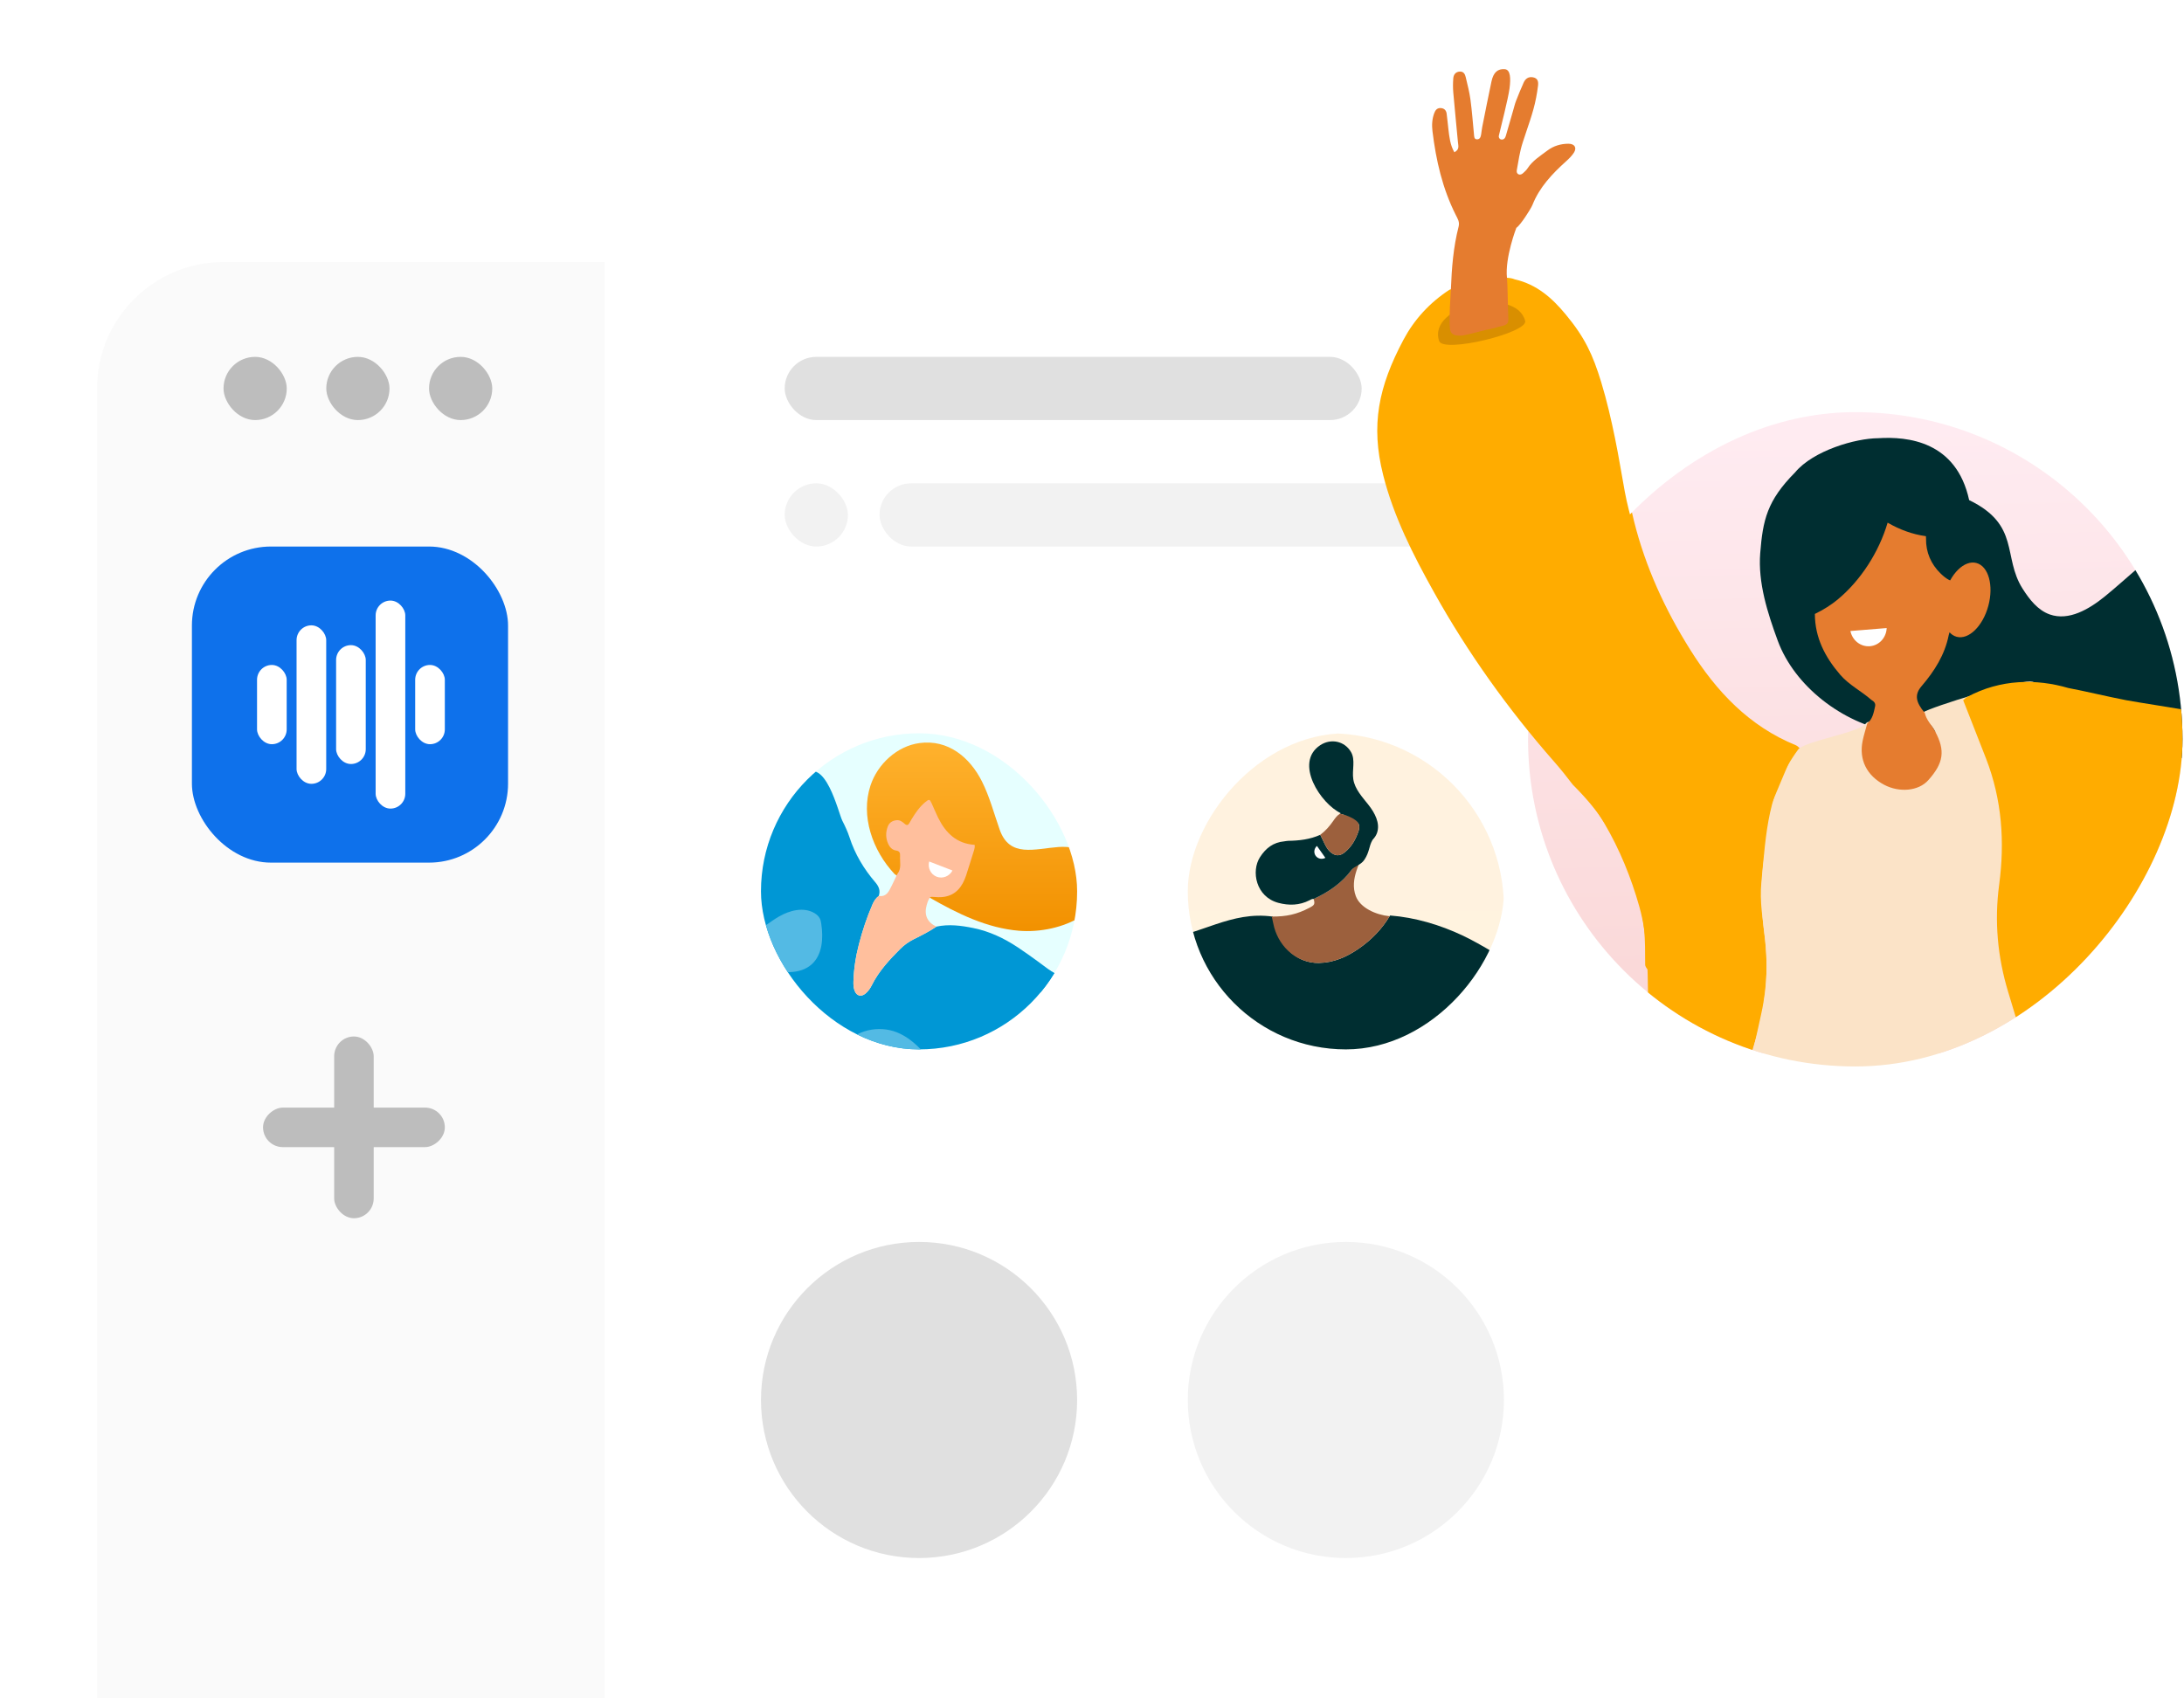 <svg width="450" height="350" viewBox="0 0 450 350" fill="none" xmlns="http://www.w3.org/2000/svg">
<g clip-path="url(#clip0)">
<g filter="url(#filter0_d)">
<path d="M20 350.009L20 80.056C20 65.666 31.666 54 46.056 54L401.073 54C415.463 54 427.129 65.666 427.129 80.056L427.129 350.009L20 350.009Z" fill="white"/>
</g>
<circle cx="277.306" cy="288.507" r="32.57" fill="#F2F2F2"/>
<g clip-path="url(#clip1)">
<rect width="65.141" height="65.141" rx="32.57" transform="matrix(-1 0 0 1 309.876 151.113)" fill="white"/>
<g clip-path="url(#clip2)">
<rect width="71.89" height="71.89" rx="35.945" transform="matrix(-1 0 0 1 309.876 151.113)" fill="white"/>
<rect opacity="0.15" width="391.401" height="391.401" transform="matrix(-1 0 0 1 318.36 130.458)" fill="url(#paint0_linear)"/>
<path d="M301.378 192.793C296.679 190.582 291.601 189.067 286.413 188.662C284.768 191.45 282.555 193.711 279.885 195.542C277.428 197.227 274.79 198.389 271.741 198.441C267.392 198.514 263.966 195.339 262.794 191.135C262.588 190.395 262.434 189.642 262.256 188.894C253.603 187.672 247.42 192.705 238.975 193.639C237.258 196.557 235.542 199.405 233.961 202.401C232.218 205.702 230.123 208.773 228.498 212.133C229 212.634 229.309 213.7 229.7 214.022C230.033 214.296 230.322 214.728 230.902 216.597C232.447 221.576 235.214 216.67 234.964 223.93C198.749 231.692 239.027 235.156 245.494 237.95C260.626 244.488 280.462 244.367 290.316 229.277C292.46 225.992 294.713 222.779 296.9 219.522C297.189 219.092 297.332 218.326 297.905 218.453C301.632 219.251 301.366 219.518 304.294 219.518C305.018 218.07 307.182 217.366 308.036 215.997C311.134 211.032 310.623 205.218 313.7 200.24C313.78 200.112 313.82 199.959 313.878 199.817C313.681 199.698 313.49 199.567 313.286 199.462C310.25 197.902 305.3 194.638 301.378 192.793Z" fill="#002E31"/>
<path d="M301.971 219.38C302.693 217.938 303.878 216.522 304.729 215.159C307.818 210.213 310.569 204.984 313.637 200.027C313.716 199.898 313.756 199.746 313.986 199.853C319.441 202.387 324.61 205.357 328.912 209.638C330.525 211.243 332.002 212.971 332.759 215.159C333.919 218.511 333.135 221.648 331.514 224.647C330.231 227.02 328.289 228.814 326.242 230.512C321.448 234.489 316.352 238.033 310.957 241.147C307.736 243.007 304.558 244.944 301.219 246.598C299.52 247.439 298.072 248.625 296.72 249.954C295.163 251.484 293.289 252.356 291.065 252.423C290.188 252.45 289.387 252.247 288.687 251.746C288.165 251.374 287.631 251.177 286.986 251.167C285.787 251.149 284.701 250.859 284.069 249.695C283.918 249.418 283.66 249.373 283.373 249.427C283.11 249.477 282.843 249.519 282.584 249.588C282.145 249.703 281.698 249.702 281.431 249.315C281.141 248.895 281.069 248.39 281.292 247.892C281.538 247.343 281.985 246.96 282.485 246.68C285.027 245.254 287.547 243.776 290.237 242.64C291.044 242.299 291.713 241.876 292.259 241.2C297.127 235.164 302.552 229.634 307.926 224.058C308.83 223.12 309.771 222.217 310.692 221.294C310.899 221.087 311.181 220.922 311.19 220.465C310.302 220.216 309.392 220.191 308.488 220.131C306.46 219.999 303.969 219.786 301.971 219.38Z" fill="#FF715E"/>
<path d="M279.352 184.663C278.04 181.134 280.303 177.564 281.734 174.197C281.829 173.92 281.925 173.644 282.029 173.37C280.594 173.94 279.777 175.124 279.193 176.547C279 177.018 278.821 177.506 278.944 177.996C279.079 178.537 278.795 178.851 278.517 179.226C276.476 181.981 273.752 183.845 270.673 185.251C270.964 186.305 270.86 186.515 269.868 187.039C267.196 188.451 265.019 188.901 262.042 188.882C262.221 189.629 262.337 190.395 262.544 191.135C263.731 195.391 267.392 198.514 271.741 198.441C274.79 198.389 277.429 197.227 279.885 195.542C282.507 193.744 284.686 191.532 286.322 188.813C283.447 188.528 280.246 187.069 279.352 184.663Z" fill="#9C603D"/>
<path d="M282.761 173.164C282.027 174.446 282.21 175.545 281.11 177.193C280.376 178.292 279.069 178.48 278.517 179.225C276.475 181.981 273.751 183.845 270.672 185.251C270.342 185.211 270.079 185.39 269.808 185.528C267.746 186.588 265.585 186.64 263.405 186.059C258.761 184.823 257.756 179.53 259.614 176.644C260.834 174.749 262.364 173.595 264.603 173.383C264.871 173.357 265.136 173.281 265.403 173.277C267.688 173.245 269.927 172.985 272.038 172.032C272.337 172.653 272.624 173.281 272.94 173.893C273.237 174.472 273.537 175.047 274.031 175.501C275.067 176.453 276.023 176.498 277.105 175.618C278.524 174.464 279.368 172.926 279.93 171.234C280.346 169.983 279.753 168.858 278.534 168.342C277.75 168.01 276.911 167.89 276.093 167.686C277.67 165.647 280.175 165.503 281.83 167.36C282.425 168.027 282.875 168.771 283.157 169.634C283.585 170.943 283.678 171.698 282.761 173.164Z" fill="#002E31"/>
<path d="M276.094 167.686C276.911 167.89 277.75 168.011 278.534 168.342C279.753 168.858 280.346 169.984 279.93 171.234C279.368 172.927 278.525 174.465 277.105 175.619C276.023 176.499 275.068 176.454 274.031 175.501C273.538 175.048 273.237 174.472 272.94 173.894C272.624 173.281 272.338 172.654 272.038 172.032C273.098 171.247 273.944 170.266 274.696 169.187C275.086 168.627 275.489 168.058 276.094 167.686Z" fill="#9C603D"/>
<path d="M283.737 171.618C284.409 169.643 283.272 167.526 281.983 165.884C280.695 164.242 279.148 162.625 278.835 160.563C278.551 158.691 279.321 156.609 278.367 154.972C277.031 152.683 274.188 152.127 272.006 153.58C266.58 157.195 272.111 165.66 276.328 167.612C277.113 167.976 277.955 168.217 278.711 168.636C279.468 169.055 280.159 169.703 280.351 170.546C280.58 171.548 280.243 173.128 281.69 173.364C282.677 173.525 283.457 172.442 283.737 171.618Z" fill="#002E31"/>
<path d="M273.083 176.784C272.392 177.158 271.531 176.99 271.081 176.355C270.631 175.72 270.76 174.853 271.343 174.327L273.083 176.784Z" fill="white"/>
</g>
</g>
<g clip-path="url(#clip3)">
<rect x="156.795" y="151.113" width="65.141" height="65.141" rx="32.57" fill="white"/>
<rect opacity="0.15" x="156.795" y="151.113" width="352" height="352" fill="url(#paint1_linear)"/>
<path d="M155.46 186.356C151.549 189.842 152.104 194.491 151.08 198.616C150.098 202.631 158.425 206.204 159.123 210.316C159.741 213.967 160.829 217.489 161.8 221.04C162.059 221.985 162.309 222.936 162.539 223.889C162.753 224.777 162.937 225.676 163.14 226.565C163.402 227.709 163.432 228.826 163.29 229.916C163.12 231.188 162.712 232.429 162.153 233.636C161.733 234.544 161.294 235.443 160.857 236.348C160.155 237.809 159.467 239.274 158.913 240.796C158.794 241.124 158.681 241.455 158.575 241.788C157.909 243.887 157.5 246.047 157.277 248.235C157.203 248.962 157.204 249.691 156.969 250.397C156.648 251.347 156.987 252.099 157.738 252.694C158.541 253.33 159.478 253.704 160.44 254.002C163.548 254.958 166.695 255.767 169.882 256.407C174.171 257.268 178.466 258.102 182.788 258.761C183.893 258.931 185.001 259.086 186.112 259.229C191.357 259.9 196.614 260.513 201.922 260.433C201.981 260.431 202.044 260.433 202.103 260.43C203.25 260.409 204.379 260.242 205.524 260.206C207.193 260.151 208.422 258.587 208.348 256.908C208.218 254.101 206.981 251.702 205.505 249.427C203.513 246.345 201.002 243.657 198.706 240.813C197.04 238.745 195.377 236.677 193.698 234.621C193.006 233.773 192.684 232.812 192.581 231.729C192.467 230.562 192.497 229.423 192.655 228.304C192.86 226.777 193.298 225.292 193.913 223.831C194.178 223.203 194.458 222.586 194.751 221.974L194.752 221.971C195.593 220.237 196.554 218.571 197.629 216.962C198.228 216.066 198.244 216.055 199.274 216.505C202.371 217.873 205.629 218.815 208.743 220.151C210.124 220.747 211.628 220.513 212.797 219.32C213.244 218.863 213.724 218.438 214.188 217.999C214.93 216.74 215.991 215.728 216.899 214.602C218.897 212.131 220.969 209.724 223.012 207.293C223.272 206.759 223.551 206.235 223.789 205.693C224.357 204.404 223.894 203.343 222.555 202.852C222.126 202.693 221.682 202.579 221.244 202.448C219.335 201.879 217.64 200.906 216.038 199.748C215.923 199.671 215.814 199.59 215.702 199.506C214.375 198.52 213.045 197.534 211.693 196.585C211.027 196.112 210.354 195.65 209.672 195.201C206.872 193.355 203.884 191.925 200.544 191.248C198.006 190.731 195.496 190.407 192.934 190.958C191.467 191.972 189.873 192.755 188.284 193.55C187.254 194.067 186.331 194.716 185.511 195.529C183.243 197.794 181.076 200.134 179.624 203.038C179.298 203.698 178.878 204.299 178.306 204.769C177.441 205.476 176.524 205.249 176.109 204.214C175.866 203.617 175.828 202.973 175.845 202.328C175.913 199.72 176.311 197.168 176.968 194.633C177.7 191.793 178.614 189.04 179.783 186.356C180.079 185.675 180.47 185.076 181.07 184.625C181.439 183.513 181.083 182.674 180.319 181.785C177.981 179.053 176.152 176.01 175.037 172.556C174.657 171.388 174.132 170.256 173.569 169.158C172.722 167.513 170.083 155.621 165.416 159.752C163.657 162.174 162.061 164.741 160.17 167.075C157.733 170.084 155.213 173.024 153.073 176.26C152.89 176.737 155.304 185.926 155.46 186.356Z" fill="#0097D5"/>
<path d="M191.58 184.996C197.298 188.28 203.402 191.275 209.974 191.808C214.263 192.155 219.154 191.161 222.809 188.843C230.785 183.786 227.44 173.876 218.098 174.549C213.181 174.903 208.04 176.812 205.987 170.994C204.81 167.658 203.915 164.203 202.327 161.041C199.831 156.067 195.357 152.335 189.463 153.127C184.812 153.751 180.819 157.467 179.361 161.871C177.282 168.156 179.783 175.302 184.32 180.121C188.54 183.146 190.65 184.6 191.58 184.996Z" fill="url(#paint2_linear)"/>
<path d="M175.845 202.328C175.827 202.972 175.866 203.617 176.108 204.214C176.524 205.248 177.441 205.476 178.306 204.77C178.877 204.299 179.297 203.698 179.624 203.038C181.075 200.134 183.243 197.793 185.511 195.529C186.33 194.717 187.254 194.067 188.284 193.55C189.873 192.755 191.466 191.971 192.934 190.958C191.042 190.054 190.367 188.544 190.937 186.52C191.073 186.039 191.214 185.561 191.498 185.142C191.622 184.826 191.857 184.802 192.165 184.826C192.932 184.889 193.709 184.942 194.48 184.827C195.763 184.638 196.723 184.086 197.453 183.305C198.182 182.528 198.684 181.522 199.059 180.417C199.613 178.781 200.074 177.109 200.619 175.463C200.703 175.211 200.785 174.952 200.82 174.681C200.846 174.494 200.851 174.303 200.821 174.102C197.086 173.864 194.854 171.642 193.304 168.527C192.82 167.545 192.408 166.525 191.951 165.528C191.562 164.679 191.435 164.651 190.681 165.271C189.499 166.246 188.636 167.482 187.851 168.778C187.687 169.052 187.535 169.332 187.377 169.608C187.118 170.063 186.844 170.149 186.405 169.774C185.93 169.368 185.472 168.949 184.715 169.028C183.833 169.125 183.229 169.544 182.926 170.314C182.461 171.508 182.476 172.74 183.016 173.918C183.333 174.606 183.848 175.162 184.633 175.276C185.358 175.378 185.489 175.763 185.454 176.407C185.382 177.657 185.808 178.979 184.891 180.099C184.359 181.204 183.862 182.327 183.278 183.4C182.821 184.248 182.152 184.839 181.069 184.625C180.47 185.076 180.078 185.676 179.783 186.356C178.614 189.04 177.7 191.794 176.967 194.632C176.311 197.168 175.913 199.72 175.845 202.328Z" fill="#FFBF9D"/>
<path d="M191.45 177.535C191.117 178.836 191.757 180.194 192.997 180.673C194.239 181.153 195.625 180.578 196.253 179.391L191.45 177.535Z" fill="white"/>
<path d="M173.21 223.138C175.025 225.621 178.586 225.916 181.654 225.68C184.719 225.443 188.04 224.96 190.669 226.553C191.438 227.02 192.081 227.621 192.654 228.304C192.86 226.777 193.299 225.292 193.913 223.83C194.178 223.203 194.458 222.585 194.751 221.974L194.751 221.97C194.387 221.59 194.032 221.197 193.693 220.804C191.053 217.746 188.566 214.255 184.817 212.746C181.055 211.229 176.306 212.27 173.799 215.46C172.096 217.629 171.581 220.914 173.21 223.138Z" fill="#53BAE4"/>
<path d="M155.081 198.9C155.029 199.095 154.98 199.294 154.931 199.49C155.952 199.56 156.98 199.718 157.96 199.887C161.119 200.438 164.764 200.885 167.186 198.778C169.458 196.8 169.672 193.346 169.216 190.368C169.159 189.998 169.097 189.623 168.928 189.288C168.696 188.815 168.279 188.452 167.824 188.179C165.592 186.84 162.668 187.602 160.424 188.921C158.707 189.928 157.164 191.24 155.45 192.23C155.742 193.057 156.037 193.883 156.341 194.705C156.543 195.262 156.518 195.731 156.257 196.272C155.838 197.135 155.33 197.959 155.081 198.9Z" fill="#53BAE4"/>
<path d="M241.453 201.94C240.751 200.807 239.784 199.899 238.683 199.131C236.726 197.578 232.342 195.293 232.342 195.293C230.611 194.668 228.863 194.148 227.005 194.209C224.244 194.299 222.522 195.554 221.738 198.109C221.439 199.083 221.221 200.081 220.937 201.06C220.612 202.181 220.527 202.193 219.467 201.662C218.652 201.253 217.355 200.577 216.407 200.091C214.423 199.075 214.998 214.609 202.195 217.709C207.811 220.769 211.595 220.762 216.407 222.236C219.13 223.07 221.912 223.612 224.771 223.438C226.918 223.308 228.721 222.55 230.022 220.85C230.641 220.042 231.265 219.238 231.86 218.412C233.73 215.815 235.741 213.349 238.344 211.408C239.165 210.795 239.98 210.173 240.693 209.435C242.752 207.302 243.052 204.52 241.453 201.94Z" fill="#0097D5"/>
</g>
<path d="M20 80.056C20 65.666 31.666 54 46.057 54H124.584V350.009H20V80.056Z" fill="#FAFAFA"/>
<rect x="68.856" y="213.595" width="8.143" height="37.456" rx="4.071" fill="#BDBDBD"/>
<rect x="54.199" y="236.394" width="8.143" height="37.456" rx="4.071" transform="rotate(-90 54.199 236.394)" fill="#BDBDBD"/>
<rect x="39.542" y="112.627" width="65.141" height="65.141" rx="16.285" fill="#0E71EB"/>
<rect x="52.961" y="137.033" width="6.109" height="16.33" rx="3.055" fill="white"/>
<rect x="61.106" y="128.868" width="6.109" height="32.66" rx="3.055" fill="white"/>
<rect x="69.253" y="132.95" width="6.109" height="24.495" rx="3.055" fill="white"/>
<rect x="77.398" y="123.765" width="6.109" height="42.867" rx="3.055" fill="white"/>
<rect x="85.545" y="137.033" width="6.109" height="16.33" rx="3.055" fill="white"/>
<rect x="161.681" y="73.542" width="118.882" height="13.028" rx="6.514" fill="#E0E0E0"/>
<rect x="181.223" y="99.599" width="149.824" height="13.028" rx="6.514" fill="#F2F2F2"/>
<rect x="161.681" y="99.599" width="13.028" height="13.028" rx="6.514" fill="#F2F2F2"/>
<rect x="46.056" y="73.542" width="13.028" height="13.028" rx="6.514" fill="#BDBDBD"/>
<rect x="67.227" y="73.542" width="13.028" height="13.028" rx="6.514" fill="#BDBDBD"/>
<rect x="88.398" y="73.542" width="13.028" height="13.028" rx="6.514" fill="#BDBDBD"/>
<circle cx="189.366" cy="288.507" r="32.57" fill="#E0E0E0"/>
<g filter="url(#filter1_i)">
<g clip-path="url(#clip4)">
<rect width="134.842" height="134.842" rx="67.421" transform="matrix(-1 0 0 1 449.688 84.932)" fill="white"/>
<rect opacity="0.15" width="153.895" height="148.861" transform="matrix(-1 0 0 1 454.253 68.131)" fill="url(#paint3_linear)"/>
<path d="M280.697 85.589C277.76 73.666 278.802 62.184 284.052 51.119C286.302 46.373 289.582 42.396 293.915 39.348C293.915 39.348 304.6 35.418 308.073 37.114C312.984 38.412 316.357 41.775 319.313 45.626C323.589 51.197 325.94 57.683 327.891 64.323C329.188 68.737 330.197 73.221 331.118 77.736C331.978 81.961 332.658 86.213 333.443 90.449C334.488 96.098 335.288 101.81 336.674 107.375C339.032 116.826 343.07 125.62 348.244 133.869C353.648 142.489 360.397 149.659 370.058 153.597C370.393 153.734 370.65 154.065 370.943 154.307C369.371 158.317 367.784 162.322 366.228 166.338C362.967 174.756 362.343 183.442 363.535 192.334C364.542 199.843 363.863 207.225 361.66 214.477C359.683 220.984 357.711 227.49 355.827 234.023C354.617 238.221 354.495 242.509 355.125 246.831C355.266 247.801 355.755 248.642 355.971 249.554C356.005 249.692 356.048 249.83 356.095 249.966C356.09 249.958 356.083 249.952 356.076 249.944C350.958 243.438 346.54 235.61 343.425 227.953C340.526 220.825 340.59 213.155 339.578 205.648C339.467 199.265 339.522 193.027 337.768 186.812C336.095 180.878 333.713 175.009 330.581 169.695C328.504 166.167 325.966 163.008 323.22 160.012C321.892 158.121 320.518 156.263 319.064 154.465C308.783 141.752 299.802 128.193 292.232 113.698C287.521 104.682 283.15 95.552 280.697 85.589Z" fill="#FFAC00"/>
<path d="M444.746 156.64C443.662 156.593 442.587 156.437 441.529 156.147C441.297 156.083 441.066 156.012 440.837 155.935C435.847 154.256 432.266 150.043 427.137 148.576C422.176 147.157 416.918 147.649 411.913 148.548C404.505 149.881 396.99 152.064 389.579 150.75C379.673 148.993 369.758 141.463 366.29 132.019C364.18 126.275 362.198 120.058 362.683 113.982C363.23 107.152 364.081 103.186 369.872 97.344C373.628 92.843 382.334 90.326 386.99 90.305C393.016 89.916 403.087 90.896 405.733 103.06C416.317 108.193 412.583 114.76 416.737 121.302C418.147 123.524 419.875 125.758 422.358 126.629C426.268 128.002 430.429 125.549 433.65 122.942C438.533 118.989 442.95 114.39 448.371 111.212C455.042 107.304 463.395 105.803 470.649 108.476C477.904 111.15 483.557 118.486 483.056 126.2C482.698 131.726 479.449 136.66 475.673 140.71C471.076 145.641 465.532 149.68 459.446 152.579C455.047 154.675 449.801 156.853 444.746 156.64Z" fill="#002E31"/>
<path d="M402.696 252.643C409.177 249.666 414.886 245.525 419.319 239.899C419.368 239.764 419.411 239.626 419.444 239.488C419.661 238.575 420.15 237.734 420.291 236.764C420.92 232.443 420.799 228.153 419.588 223.957C417.705 217.423 415.733 210.916 413.756 204.411C411.553 197.159 410.874 189.776 411.881 182.267C413.073 173.375 420.203 165.073 416.942 156.654C415.386 152.638 423.596 140.664 418.325 140.436C415.397 140.31 398.234 145.546 396.118 146.857C396.426 148.311 397.861 149.17 398.544 150.419C400.775 154.491 400.269 157.246 397.133 160.755C395.102 163.03 392.335 163.105 389.254 161.487C385.644 159.59 384.002 156.313 384.785 152.444C385.031 151.228 385.42 150.039 385.743 148.839C385.244 148.703 384.767 148.668 384.399 149.135C383.27 150.908 371.749 152.765 370.505 154.453C364.166 163.062 363.93 171.409 362.923 181.803C362.143 189.844 365.721 196.179 362.868 209.041C361.503 215.192 361.301 216.799 358.921 223.271C356.739 229.203 354.888 232.703 354.573 239.995C354.438 243.126 354.241 246.702 356.073 249.876C357.691 252.679 360.513 253.843 361.163 254.272C363.352 255.717 368.176 256.533 371.784 256.863C382.441 256.671 391.216 257.515 402.696 252.643Z" fill="#FBE3C7"/>
<path d="M396.588 146.912C394.697 144.664 394.429 143.149 395.939 141.387C398.591 138.291 400.71 134.947 401.521 130.895C401.765 129.688 402.421 129.367 403.583 129.662C404.697 129.947 405.639 129.439 406.472 128.742C409.976 125.815 410.062 119.738 406.651 116.623C406.367 117.008 406.096 117.403 405.799 117.775C403.744 120.345 402.241 120.5 399.87 118.205C397.862 116.261 396.806 113.799 396.847 111.004C396.851 110.82 396.844 110.65 396.827 110.496C394.037 110.122 391.379 109.122 388.934 107.712C387.132 113.807 383.374 119.635 378.599 123.584C377.373 124.6 375.74 125.647 373.943 126.52C373.958 131.396 376.033 135.402 379.15 139.033C380.986 141.168 383.511 142.406 385.582 144.227C386.086 144.533 386.502 144.885 386.35 145.571C386.065 146.86 385.844 148.177 384.738 149.091C384.415 150.291 384.026 151.48 383.78 152.696C382.997 156.565 384.639 159.843 388.249 161.739C391.33 163.357 395.278 163.057 397.309 160.782C400.445 157.273 400.9 154.708 398.669 150.636C397.986 149.388 396.897 148.366 396.588 146.912Z" fill="#E57C2F"/>
<path d="M409.69 124.829C408.565 129.028 405.64 131.892 403.158 131.227C400.677 130.562 399.576 126.62 400.701 122.42C401.826 118.221 404.751 115.357 407.232 116.022C409.714 116.687 410.815 120.63 409.69 124.829Z" fill="#E57C2F"/>
<path d="M388.738 129.429C388.666 131.382 387.212 133.014 385.282 133.171C383.351 133.328 381.653 131.952 381.267 130.036L388.738 129.429Z" fill="white"/>
<path fill-rule="evenodd" clip-rule="evenodd" d="M482.664 131.799C485.05 132.6 487.269 133.722 489.13 135.378C493.372 139.151 494.307 144.262 491.739 149.118C490.849 150.798 489.714 152.325 488.564 153.837C484.916 158.631 482.609 164.057 480.625 169.642C480.089 171.151 479.507 172.644 478.925 174.135C478.821 174.4 478.718 174.664 478.615 174.929C477.178 178.625 474.341 180.9 470.552 182.234C465.507 184.012 460.221 184.477 454.886 184.388C450.094 184.31 445.546 187.658 440.994 191.01C439.296 192.26 437.598 193.51 435.886 194.583C435.88 194.937 435.875 195.291 435.868 195.645C435.6 197.639 435.407 199.645 435.214 201.649C434.682 207.189 434.151 212.716 432.022 217.95C428.907 225.608 424.489 233.436 419.371 239.941C419.369 239.944 419.366 239.947 419.364 239.949C419.359 239.954 419.355 239.959 419.352 239.963C419.399 239.827 419.442 239.69 419.475 239.552C419.568 239.159 419.712 238.78 419.857 238.398C420.048 237.892 420.242 237.382 420.322 236.829C420.951 232.507 420.83 228.218 419.62 224.02C417.736 217.488 415.764 210.981 413.787 204.475C411.584 197.223 410.905 189.841 411.912 182.332C413.103 173.44 412.48 164.754 409.219 156.336C408.144 153.564 407.056 150.797 405.967 148.029C405.479 146.788 404.99 145.546 404.503 144.305C404.596 144.228 404.685 144.143 404.773 144.058C404.967 143.873 405.159 143.688 405.389 143.594C412.214 139.926 419.617 139.864 426.148 141.778C428.147 142.162 430.135 142.599 432.123 143.037C434.096 143.472 436.07 143.907 438.054 144.289C439.15 144.5 442.067 144.968 444.719 145.394C446.809 145.729 448.735 146.038 449.476 146.175C451.662 146.577 451.809 146.51 451.798 144.347C451.794 143.501 451.764 142.654 451.734 141.808C451.698 140.765 451.661 139.722 451.673 138.68C451.726 133.727 454.155 130.607 459.07 129.029C462.376 127.967 465.793 127.995 469.234 128.219C469.234 128.219 478.323 130.037 482.664 131.799Z" fill="#FFAC00"/>
<path d="M478.432 135.205C479.935 140.29 480.003 141.098 476.993 141.279C473.38 141.495 472.803 141.44 469.916 141.16C466.451 140.824 465.345 140.527 464.946 138.594C464.342 137 463.953 135.324 463.467 133.684C462.063 128.127 461.035 122.465 458.936 117.099C458.525 116.047 457.914 115.469 456.75 115.033C453.918 113.972 451.853 111.935 450.593 109.255C449.87 107.719 449.96 106.124 451.627 105.078C452.645 104.439 452.754 103.622 452.496 102.737C452.136 101.512 452.639 100.688 453.538 99.902C455.775 97.942 457.986 95.955 460.208 93.981C460.991 93.286 461.966 92.924 462.924 92.582C465.049 91.827 467.03 92.803 467.952 95.045C468.712 96.894 468.773 98.891 468.973 100.848C469.313 104.199 469.574 107.559 469.893 110.914C469.955 111.563 470.01 112.253 470.269 112.836C472.565 118.023 477.923 133.483 478.432 135.205Z" fill="#FFBF9D"/>
<g clip-path="url(#clip5)">
<path d="M442.909 108.334L464.023 105.025C464.876 104.892 465.505 104.14 465.505 103.255L465.505 93.361C465.505 92.477 464.876 91.725 464.023 91.591L442.909 88.283L442.909 108.334Z" fill="#FF6465"/>
<path opacity="0.1" d="M445.829 107.876L445.829 88.74L442.909 88.283L442.909 108.334L445.829 107.876Z" fill="#171D26"/>
<path d="M441.342 87.976L441.342 108.641C441.342 109.528 442.044 110.248 442.909 110.248C443.775 110.248 444.477 109.528 444.477 108.641L444.477 87.976C444.477 87.088 443.775 86.368 442.909 86.368C442.044 86.368 441.342 87.088 441.342 87.976Z" fill="white"/>
<path d="M447.155 90.786L447.155 105.83C447.155 106.08 446.958 106.282 446.714 106.282C446.471 106.282 446.273 106.08 446.273 105.83L446.273 90.786C446.273 90.536 446.471 90.334 446.714 90.334C446.958 90.334 447.155 90.536 447.155 90.786Z" fill="#D2555A"/>
<path d="M449.119 91.959L449.119 104.658C449.119 104.908 448.921 105.11 448.678 105.11C448.434 105.11 448.237 104.908 448.237 104.658L448.237 91.959C448.237 91.709 448.435 91.507 448.678 91.507C448.921 91.507 449.119 91.709 449.119 91.959Z" fill="#D2555A"/>
<path opacity="0.2" d="M464.023 101.408L444.477 104.471L444.477 105.024C444.477 105.911 443.775 106.631 442.909 106.631C442.044 106.631 441.342 105.911 441.342 105.024L441.342 108.641C441.342 109.528 442.044 110.248 442.909 110.248C443.775 110.248 444.477 109.528 444.477 108.641L444.477 108.088L464.023 105.025C464.876 104.892 465.505 104.14 465.505 103.255L465.505 99.638C465.505 100.523 464.876 101.275 464.023 101.408Z" fill="#171D26"/>
</g>
<path d="M450.341 105.996C451.046 103.501 453.449 101.891 454.808 99.679C455.097 99.21 455.345 98.702 455.738 98.312C456.129 97.921 456.717 97.663 457.242 97.837C457.464 97.91 457.657 98.054 457.824 98.218C458.934 99.3 458.906 101.165 458.175 102.535C457.443 103.905 456.163 104.889 454.907 105.808C456.116 104.923 459.648 108.898 459.913 109.87C460.354 111.481 459.367 113.175 457.933 113.937C453.702 116.184 449.286 109.729 450.341 105.996Z" fill="#FFBF9D"/>
</g>
</g>
<path d="M284.991 97.887C282.395 87.607 284.032 79.698 289.162 70.04C291.362 65.898 294.522 62.406 298.664 59.703C298.664 59.703 308.824 56.143 312.082 57.56C316.704 58.612 319.843 61.475 322.578 64.766C326.536 69.526 328.183 73.061 329.927 78.781C331.086 82.584 331.971 86.452 332.773 90.347C333.523 93.993 334.101 97.665 334.779 101.321C335.682 106.197 337.424 111.329 338.65 116.128C340.736 124.276 343.347 131.633 348.114 138.699C353.092 146.083 359.363 152.193 368.436 155.46C368.751 155.574 369.001 155.409 369.275 155.614C367.728 159.109 366.155 163.048 364.623 166.549C361.412 173.885 360.691 181.415 361.683 189.096C362.521 195.584 361.768 201.985 359.575 208.297C359.204 210.346 338.983 201.935 338.978 198.78C338.969 193.255 338.973 190.05 337.409 184.694C335.917 179.58 333.754 174.534 330.874 169.978C328.964 166.954 326.612 164.256 324.062 161.702C322.835 160.084 321.564 158.496 320.217 156.961C310.691 146.104 302.406 134.496 295.469 122.056C291.153 114.319 287.159 106.478 284.991 97.887Z" fill="#FFAC00"/>
<path d="M314.253 66.138C314.872 68.558 297.374 72.85 296.523 70.273C294.058 62.811 312.408 58.923 314.253 66.138Z" fill="#D98F00"/>
<path d="M298.743 67.672C298.524 65.542 298.911 60.477 298.945 59.64C299.114 55.288 299.444 50.948 300.544 46.676C300.784 45.737 300.339 45.065 299.965 44.324C297.21 38.864 295.879 33.029 295.153 27.04C295.002 25.794 295.061 24.53 295.518 23.313C295.733 22.736 296.088 22.218 296.868 22.27C297.603 22.318 297.984 22.769 298.071 23.404C298.218 24.476 298.306 25.556 298.435 26.631C298.629 28.247 298.796 29.872 299.659 31.374C300.768 30.827 300.466 30.026 300.402 29.322C300.093 25.917 299.736 22.516 299.444 19.11C299.358 18.117 299.358 17.107 299.443 16.111C299.502 15.409 299.903 14.79 300.788 14.75C301.575 14.715 301.859 15.293 301.995 15.87C302.359 17.41 302.765 18.948 302.976 20.514C303.299 22.903 303.47 25.315 303.707 27.717C303.749 28.123 303.729 28.664 304.257 28.708C304.954 28.769 305.091 28.189 305.18 27.682C305.268 27.185 305.303 26.681 305.402 26.186C306.029 23.049 306.642 19.91 307.312 16.779C307.714 14.903 308.611 14.133 310.067 14.262C311.228 14.364 311.304 16.123 311.029 18.235C310.77 20.223 309.229 26.285 308.829 27.959C308.749 28.297 308.941 28.676 309.31 28.745C309.84 28.843 310.13 28.455 310.255 28.035C310.78 26.27 311.278 24.497 311.786 22.727C311.978 22.079 312.126 21.418 312.372 20.786C312.863 19.519 313.385 18.26 313.943 17.015C314.288 16.248 314.897 15.754 315.858 15.929C316.898 16.118 316.993 16.871 316.9 17.666C316.803 18.498 316.664 19.327 316.507 20.153C315.907 23.305 314.714 26.321 313.737 29.386C313.14 31.252 312.865 33.161 312.528 35.063C312.469 35.403 312.527 35.758 312.894 35.921C313.262 36.085 313.596 35.887 313.854 35.651C314.177 35.357 314.512 35.051 314.74 34.696C315.752 33.117 317.375 32.125 318.853 31.008C320.091 30.072 321.58 29.627 323.15 29.62C324.436 29.614 324.947 30.433 324.296 31.457C323.886 32.101 323.309 32.677 322.723 33.204C319.812 35.819 317.188 38.603 315.768 42.197C315.427 43.059 313.265 46.426 312.432 46.952C312.432 46.952 310.051 53.106 310.503 57.258C310.644 58.556 310.694 64.112 310.785 65.654C310.865 67.229 309.827 66.984 307.976 67.584C305.606 68.062 303.458 68.741 301.387 69.14C299.683 69.256 298.878 68.978 298.743 67.672Z" fill="#E57C2F"/>
</g>
<defs>
<filter id="filter0_d" x="-0.356" y="28.554" width="447.842" height="336.722" filterUnits="userSpaceOnUse" color-interpolation-filters="sRGB">
<feFlood flood-opacity="0" result="BackgroundImageFix"/>
<feColorMatrix in="SourceAlpha" type="matrix" values="0 0 0 0 0 0 0 0 0 0 0 0 0 0 0 0 0 0 127 0"/>
<feOffset dy="-5.089"/>
<feGaussianBlur stdDeviation="10.178"/>
<feColorMatrix type="matrix" values="0 0 0 0 0 0 0 0 0 0 0 0 0 0 0 0 0 0 0.08 0"/>
<feBlend mode="normal" in2="BackgroundImageFix" result="effect1_dropShadow"/>
<feBlend mode="normal" in="SourceGraphic" in2="effect1_dropShadow" result="shape"/>
</filter>
<filter id="filter1_i" x="314.846" y="84.932" width="134.842" height="134.842" filterUnits="userSpaceOnUse" color-interpolation-filters="sRGB">
<feFlood flood-opacity="0" result="BackgroundImageFix"/>
<feBlend mode="normal" in="SourceGraphic" in2="BackgroundImageFix" result="shape"/>
<feColorMatrix in="SourceAlpha" type="matrix" values="0 0 0 0 0 0 0 0 0 0 0 0 0 0 0 0 0 0 127 0" result="hardAlpha"/>
<feOffset/>
<feGaussianBlur stdDeviation="4.352"/>
<feComposite in2="hardAlpha" operator="arithmetic" k2="-1" k3="1"/>
<feColorMatrix type="matrix" values="0 0 0 0 0.596 0 0 0 0 0 0 0 0 0 0.009 0 0 0 0.05 0"/>
<feBlend mode="normal" in2="shape" result="effect1_innerShadow"/>
</filter>
<linearGradient id="paint0_linear" x1="195.701" y1="407.881" x2="195.701" y2="-1.125" gradientUnits="userSpaceOnUse">
<stop stop-color="#FFC258"/>
<stop offset="1" stop-color="#FFA621"/>
</linearGradient>
<linearGradient id="paint1_linear" x1="448.205" y1="475.537" x2="419.828" y2="187.645" gradientUnits="userSpaceOnUse">
<stop stop-color="#0DB9EF"/>
<stop offset="1" stop-color="#55FFFF"/>
</linearGradient>
<linearGradient id="paint2_linear" x1="202.956" y1="151.384" x2="202.956" y2="191.987" gradientUnits="userSpaceOnUse">
<stop stop-color="#FFB32F"/>
<stop offset="1" stop-color="#F29100"/>
</linearGradient>
<linearGradient id="paint3_linear" x1="72.713" y1="142.981" x2="75.583" y2="7.648" gradientUnits="userSpaceOnUse">
<stop offset="0.09" stop-color="#DD0000"/>
<stop offset="1" stop-color="#FF87B2"/>
</linearGradient>
<clipPath id="clip0">
<rect width="450" height="350" fill="white" transform="matrix(-1 0 0 1 450 0)"/>
</clipPath>
<clipPath id="clip1">
<rect width="65.141" height="65.141" rx="32.57" transform="matrix(-1 0 0 1 309.876 151.113)" fill="white"/>
</clipPath>
<clipPath id="clip2">
<rect width="71.89" height="71.89" rx="35.945" transform="matrix(-1 0 0 1 309.876 151.113)" fill="white"/>
</clipPath>
<clipPath id="clip3">
<rect x="156.795" y="151.113" width="65.141" height="65.141" rx="32.57" fill="white"/>
</clipPath>
<clipPath id="clip4">
<rect width="134.842" height="134.842" rx="67.421" transform="matrix(-1 0 0 1 449.688 84.932)" fill="white"/>
</clipPath>
<clipPath id="clip5">
<rect width="24.783" height="24.163" fill="white" transform="translate(441.342 110.7) rotate(-90)"/>
</clipPath>
</defs>
</svg>
